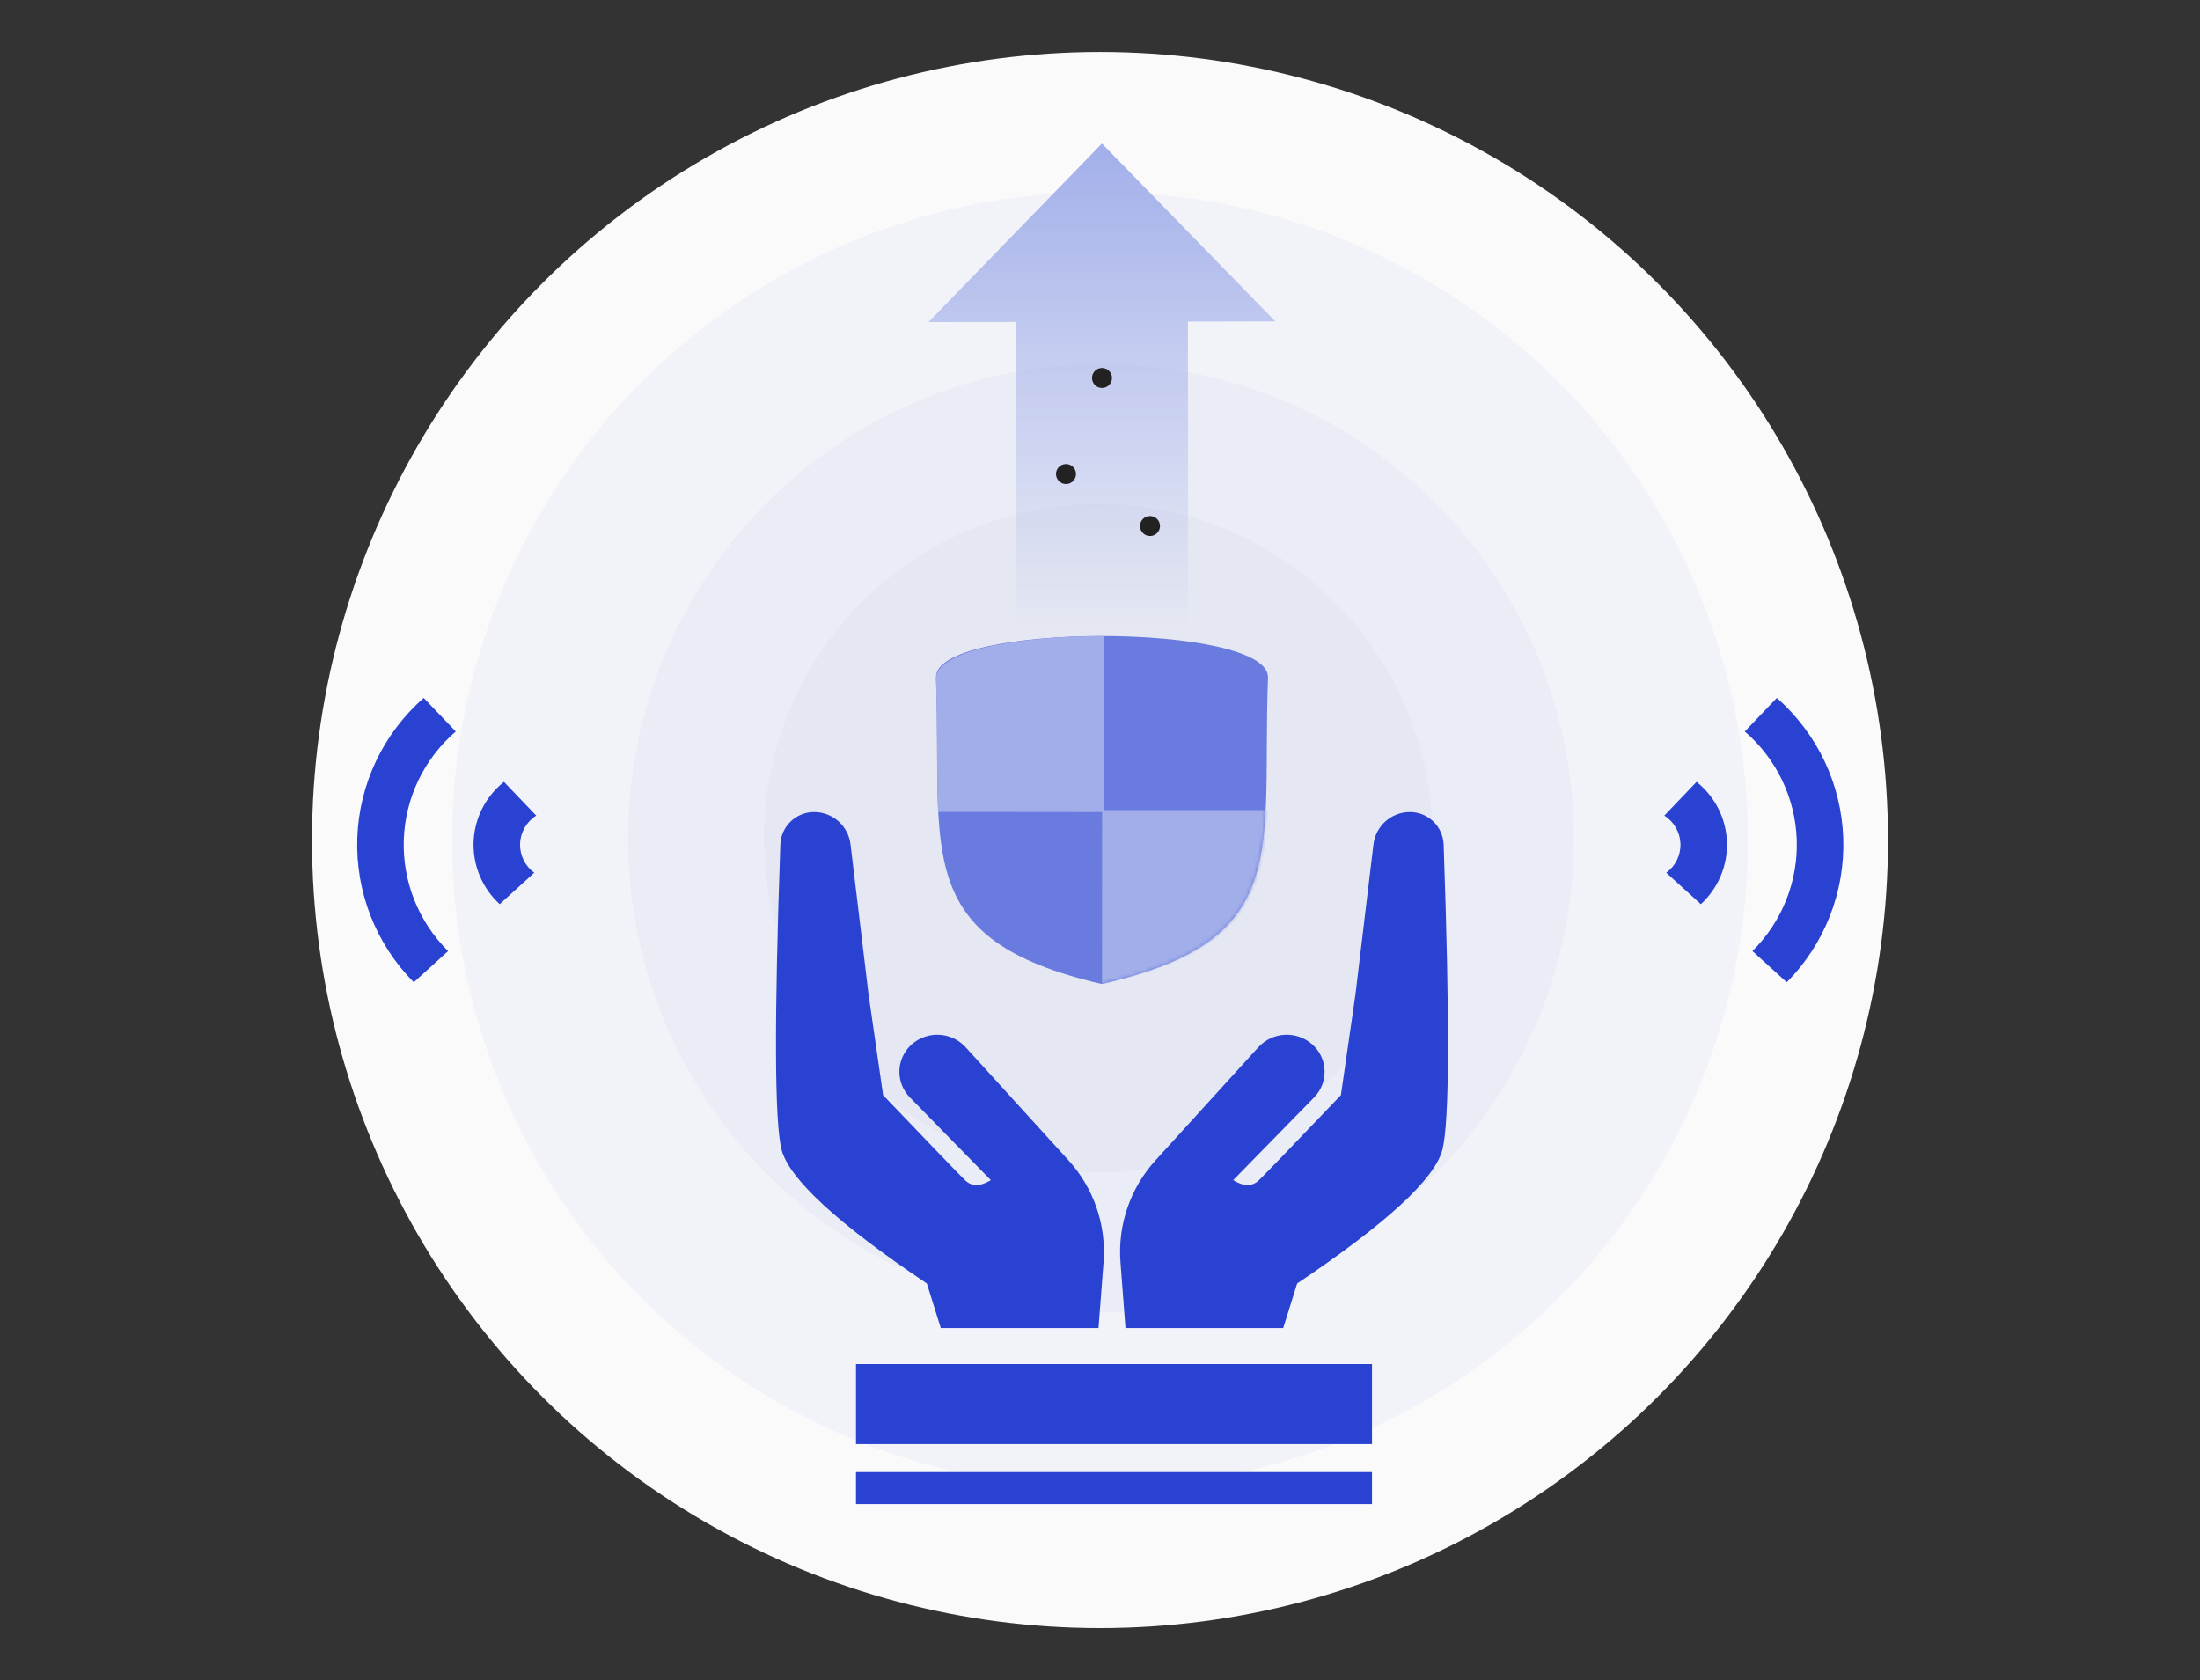 <?xml version="1.0" encoding="UTF-8"?>
<svg width="550px" height="420px" viewBox="0 0 550 420" version="1.1" xmlns="http://www.w3.org/2000/svg" xmlns:xlink="http://www.w3.org/1999/xlink">
    <rect x="0" y="0" width="550" height="420" fill="#333333" stroke="none"/>
    <title>Impact</title>
    <defs>
        <path d="M0.002,10.39 C1.574,53.79 -6.608,75.862 41.463,87 C89.546,75.91 81.376,53.826 82.998,10.426 C83.509,-3.451 -0.497,-3.487 0.002,10.39" id="path-1"></path>
        <linearGradient x1="100%" y1="50%" x2="0%" y2="50%" id="linearGradient-3">
            <stop stop-color="#A1AEE9" offset="0%"></stop>
            <stop stop-color="#A1AEE9" stop-opacity="0" offset="100%"></stop>
        </linearGradient>
    </defs>
    <g id="Impact" stroke="none" stroke-width="1" fill="none" fill-rule="evenodd">
        <rect fill="#000000" opacity="0" x="0" y="0" width="550" height="420"></rect>
        <g id="Group-2" transform="translate(78, 13)">
            <g id="Group-8">
                <circle id="Oval" fill="#FAFAFB" cx="197" cy="197" r="197"></circle>
                <circle id="Oval" fill="#F2F3F9" cx="197" cy="197" r="162"></circle>
                <ellipse id="Oval" fill="#EAECF6" cx="197.239" cy="196.563" rx="118.239" ry="118.563"></ellipse>
                <circle id="Oval" fill="#E5E7F2" cx="196.577" cy="196.577" r="83.577"></circle>
            </g>
            <g id="Group-4" transform="translate(360.566, 197.258) scale(-1, 1) rotate(-88) translate(-360.566, -197.258) translate(325, 175)" fill="#2942D1" fill-rule="nonzero">
                <path d="M35.566,29.088 C29.686,29.091 24.101,31.672 20.268,36.158 L28.418,44.516 C30.033,42.143 32.707,40.724 35.566,40.724 C38.424,40.724 41.098,42.143 42.713,44.516 L50.863,36.158 C47.03,31.672 41.445,29.091 35.566,29.088 Z" id="Path"></path>
                <path d="M35.566,0 C22.116,-0.004 9.256,5.555 -1.13686838e-13,15.372 L8.098,23.676 C15.193,15.997 25.145,11.635 35.566,11.635 C45.987,11.635 55.938,15.997 63.034,23.676 L71.131,15.372 C61.875,5.555 49.015,-0.004 35.566,0 L35.566,0 Z" id="Path"></path>
            </g>
            <g id="Group" transform="translate(116, 190)" fill="#2942D1">
                <rect id="Rectangle" fill-rule="nonzero" x="20" y="138" width="129" height="20"></rect>
                <rect id="Rectangle" fill-rule="nonzero" x="20" y="165" width="129" height="8"></rect>
                <path d="M87.373,129 L126.803,129 L130.285,117.856 C152.653,102.825 164.762,91.666 166.612,84.378 C168.357,77.504 168.457,52.092 166.91,8.143 C166.75,3.6 163.021,-8.90988589e-15 158.475,0 C153.832,-7.39487035e-15 149.921,3.469 149.368,8.079 L144.86,45.614 L144.86,45.614 L141.225,70.774 C129.247,83.314 122.425,90.398 120.758,92.026 C119.091,93.653 116.936,93.653 114.291,92.026 L134.545,71.327 C138.074,67.72 138.012,61.935 134.405,58.406 C134.308,58.311 134.21,58.219 134.109,58.129 C130.17,54.602 124.123,54.913 120.566,58.824 L94.865,87.084 C88.568,94.006 85.404,103.218 86.116,112.549 L87.373,129 L87.373,129 Z" id="Path-5"></path>
                <path d="M2.373,129 L41.803,129 L45.285,117.856 C67.653,102.825 79.762,91.666 81.612,84.378 C83.357,77.504 83.457,52.092 81.91,8.143 C81.75,3.6 78.021,-8.90988589e-15 73.475,0 C68.832,-7.39487035e-15 64.921,3.469 64.368,8.079 L59.86,45.614 L59.86,45.614 L56.225,70.774 C44.247,83.314 37.425,90.398 35.758,92.026 C34.091,93.653 31.936,93.653 29.291,92.026 L49.545,71.327 C53.074,67.72 53.012,61.935 49.405,58.406 C49.308,58.311 49.21,58.219 49.109,58.129 C45.17,54.602 39.123,54.913 35.566,58.824 L9.865,87.084 C3.568,94.006 0.404,103.218 1.116,112.549 L2.373,129 L2.373,129 Z" id="Path-5" transform="translate(41.5, 64.5) scale(-1, 1) translate(-41.5, -64.5) "></path>
            </g>
            <g id="Group-17" transform="translate(156, 146)">
                <g id="Fill-2707">
                    <mask id="mask-2" fill="white">
                        <use xlink:href="#path-1"></use>
                    </mask>
                    <use id="Mask" fill="#697BDE" xlink:href="#path-1"></use>
                    <path d="M41.525,43.5 L41.5,87 L41.513,87 C76.363,79.248 82.003,65.983 83,43.5 L41.525,43.5" fill="#A1AEE9" mask="url(#mask-2)"></path>
                </g>
                <path d="M0.002,10.779 C0.457,23.539 0.116,34.517 0.507,43.963 L41.975,44 L42,0 C20.881,-0.012 -0.25,3.576 0.002,10.779" id="Fill-2708" fill="#A1AEE9"></path>
            </g>
            <path d="M213.321,40 L257.964,83.365 L213.494,126.729 L213.45,104.865 L137,104.866 L137,61.866 L213.365,61.865 L213.321,40 Z" id="Scheme-arrow-Copy" fill="url(#linearGradient-3)" transform="translate(197.482, 83.365) scale(-1, -1) rotate(90) translate(-197.482, -83.365) "></path>
            <circle id="Oval" fill="#222222" cx="197.5" cy="81.5" r="2.5"></circle>
            <circle id="Oval" fill="#222222" cx="188.5" cy="105.5" r="2.5"></circle>
            <circle id="Oval" fill="#222222" cx="209.5" cy="118.5" r="2.5"></circle>
            <g id="Group-4" transform="translate(33.566, 197.258) rotate(-88) translate(-33.566, -197.258) translate(-2, 175)" fill="#2942D1" fill-rule="nonzero">
                <path d="M35.566,29.088 C29.686,29.091 24.101,31.672 20.268,36.158 L28.418,44.516 C30.033,42.143 32.707,40.724 35.566,40.724 C38.424,40.724 41.098,42.143 42.713,44.516 L50.863,36.158 C47.03,31.672 41.445,29.091 35.566,29.088 Z" id="Path"></path>
                <path d="M35.566,0 C22.116,-0.004 9.256,5.555 -1.13686838e-13,15.372 L8.098,23.676 C15.193,15.997 25.145,11.635 35.566,11.635 C45.987,11.635 55.938,15.997 63.034,23.676 L71.131,15.372 C61.875,5.555 49.015,-0.004 35.566,0 L35.566,0 Z" id="Path"></path>
            </g>
        </g>
    </g>
</svg>